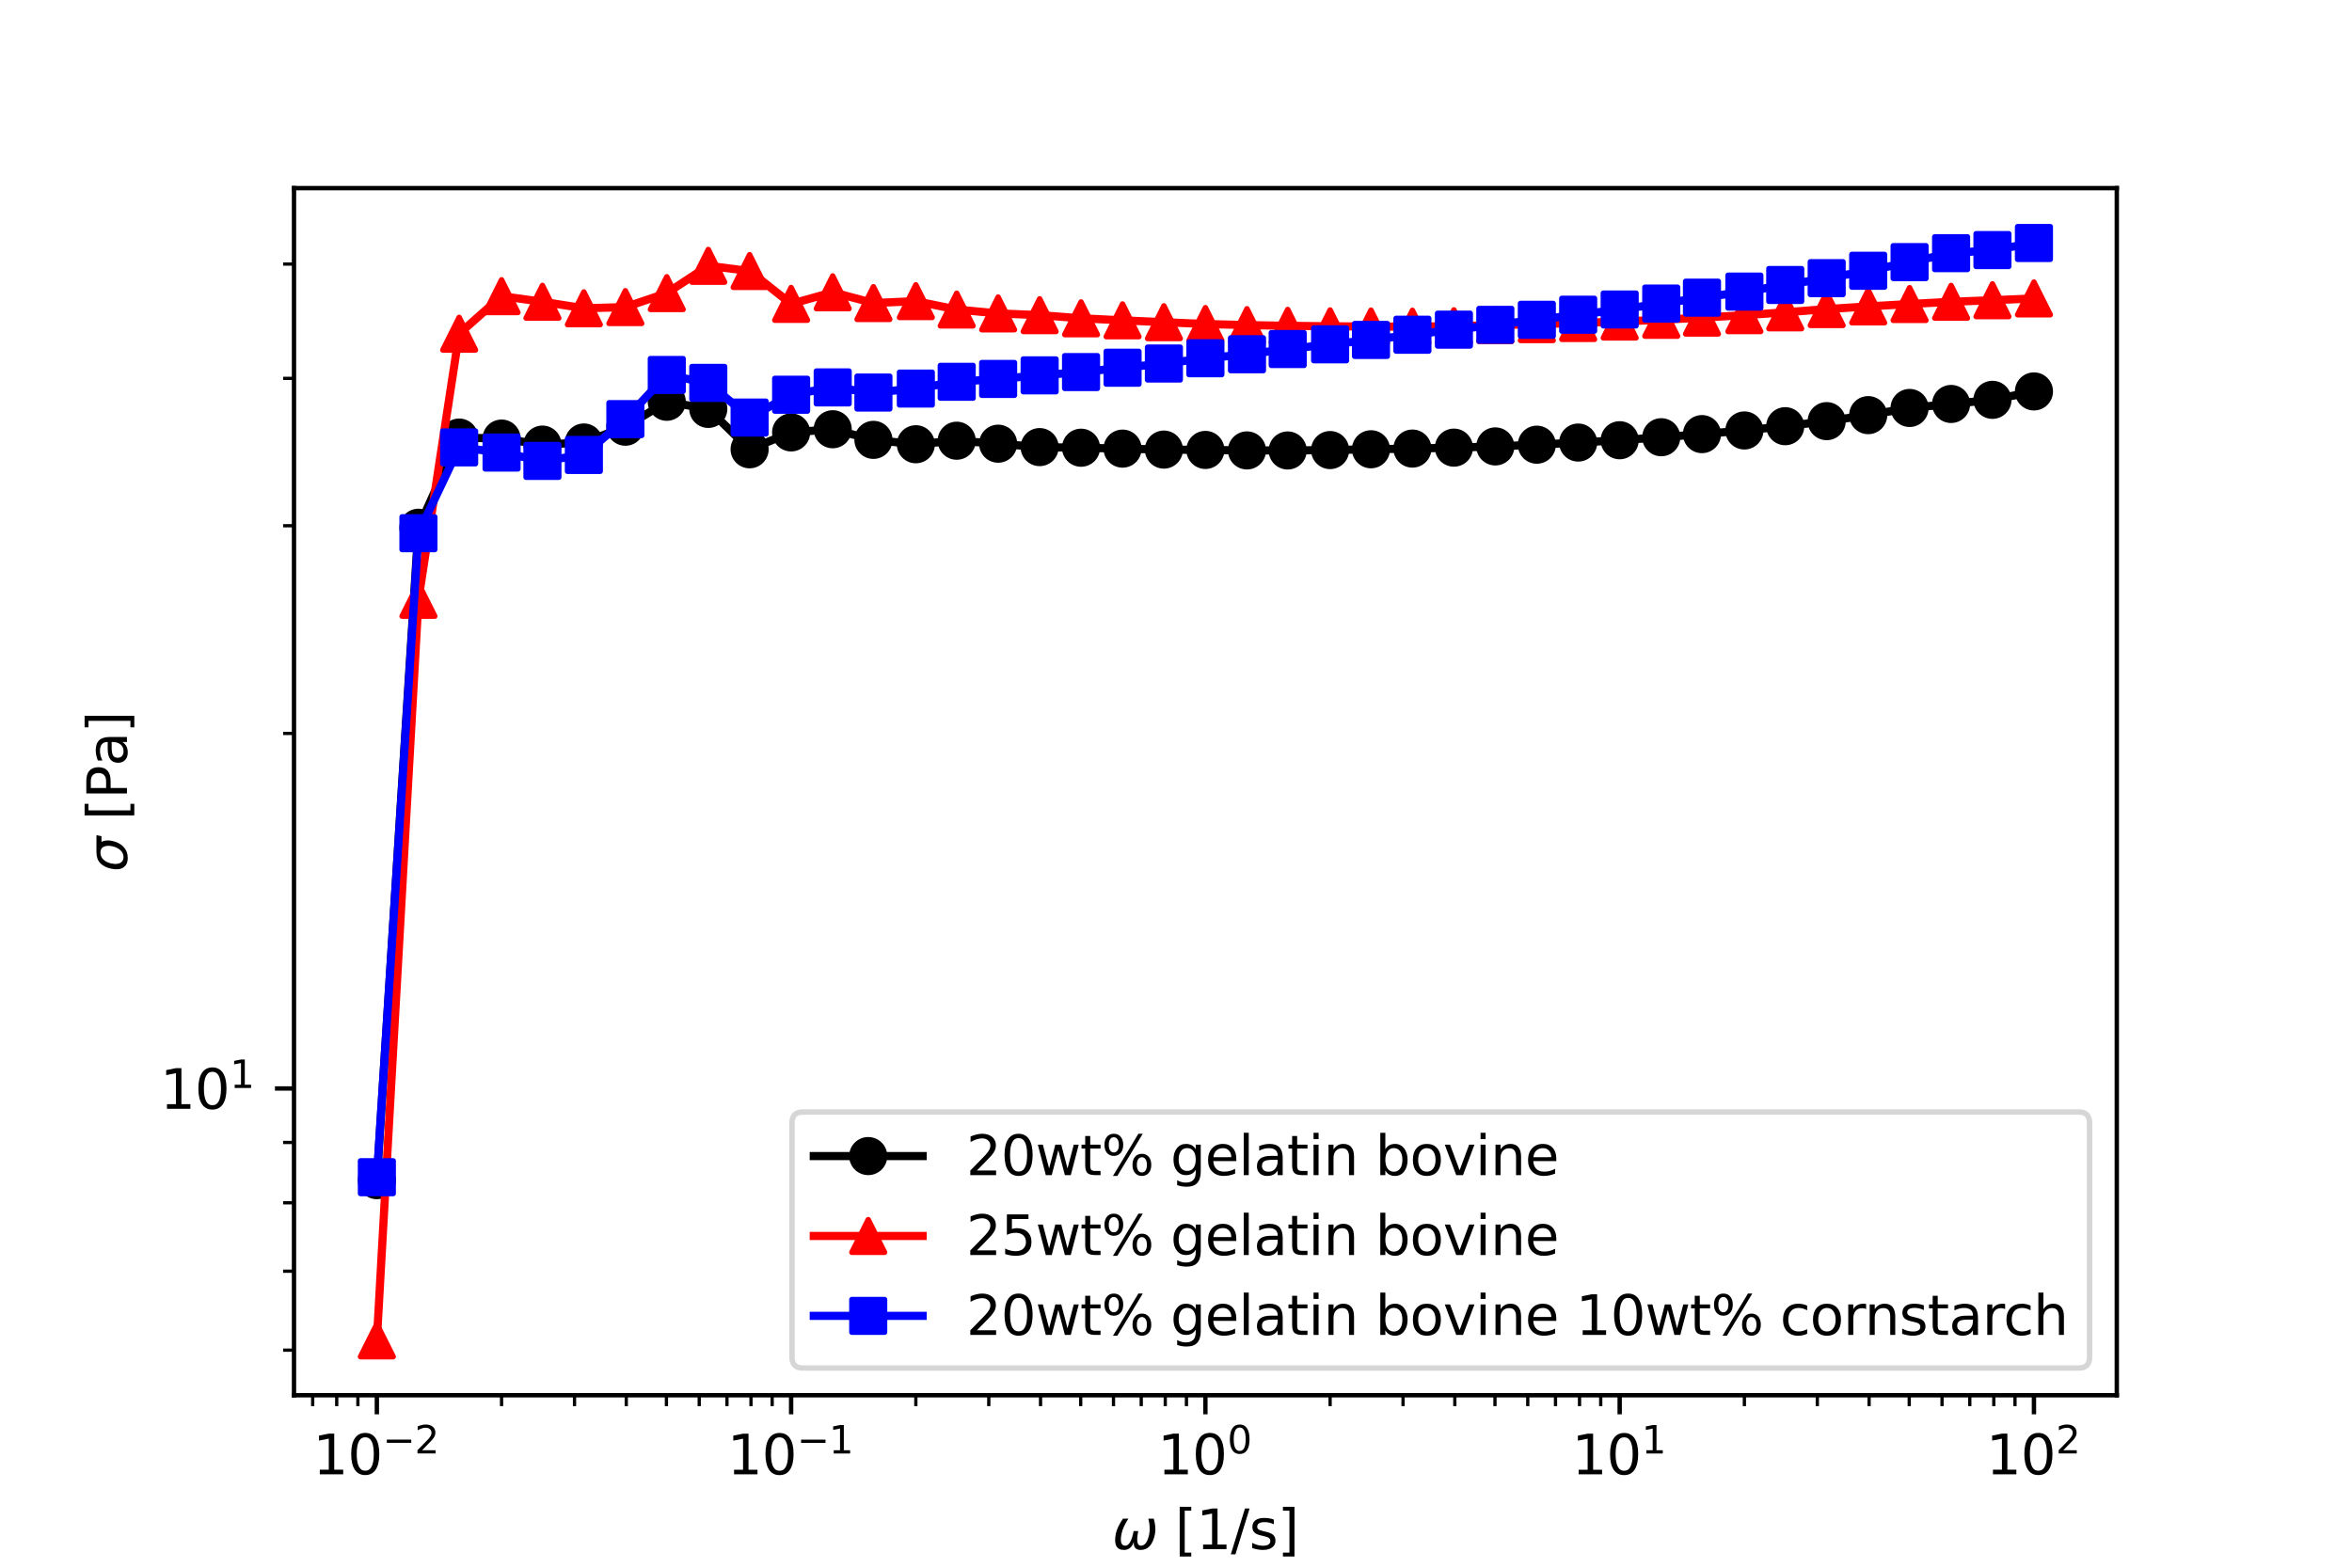 <?xml version="1.0" encoding="utf-8" standalone="no"?>
<!DOCTYPE svg PUBLIC "-//W3C//DTD SVG 1.1//EN"
  "http://www.w3.org/Graphics/SVG/1.1/DTD/svg11.dtd">
<svg xmlns:xlink="http://www.w3.org/1999/xlink" width="432pt" height="288pt" viewBox="0 0 432 288" xmlns="http://www.w3.org/2000/svg" version="1.1">
 <defs>
  <style type="text/css">*{stroke-linejoin: round; stroke-linecap: butt}</style>
 </defs>
 <g id="figure_1">
  <g id="patch_1">
   <path d="M 0 288 
L 432 288 
L 432 0 
L 0 0 
z
" style="fill: #ffffff"/>
  </g>
  <g id="axes_1">
   <g id="patch_2">
    <path d="M 54 256.32 
L 388.8 256.32 
L 388.8 34.56 
L 54 34.56 
z
" style="fill: #ffffff"/>
   </g>
   <g id="matplotlib.axis_1">
    <g id="xtick_1">
     <g id="line2d_1">
      <defs>
       <path id="m298ea2840d" d="M 0 0 
L 0 3.5 
" style="stroke: #000000; stroke-width: 0.8"/>
      </defs>
      <g>
       <use xlink:href="#m298ea2840d" x="69.218" y="256.32" style="stroke: #000000; stroke-width: 0.8"/>
      </g>
     </g>
     <g id="text_1">
      <!-- $\mathdefault{10^{-2}}$ -->
      <g transform="translate(57.468 270.918) scale(0.1 -0.1)">
       <defs>
        <path id="DejaVuSans-31" d="M 794 531 
L 1825 531 
L 1825 4091 
L 703 3866 
L 703 4441 
L 1819 4666 
L 2450 4666 
L 2450 531 
L 3481 531 
L 3481 0 
L 794 0 
L 794 531 
z
" transform="scale(0.016)"/>
        <path id="DejaVuSans-30" d="M 2034 4250 
Q 1547 4250 1301 3770 
Q 1056 3291 1056 2328 
Q 1056 1369 1301 889 
Q 1547 409 2034 409 
Q 2525 409 2770 889 
Q 3016 1369 3016 2328 
Q 3016 3291 2770 3770 
Q 2525 4250 2034 4250 
z
M 2034 4750 
Q 2819 4750 3233 4129 
Q 3647 3509 3647 2328 
Q 3647 1150 3233 529 
Q 2819 -91 2034 -91 
Q 1250 -91 836 529 
Q 422 1150 422 2328 
Q 422 3509 836 4129 
Q 1250 4750 2034 4750 
z
" transform="scale(0.016)"/>
        <path id="DejaVuSans-2212" d="M 678 2272 
L 4684 2272 
L 4684 1741 
L 678 1741 
L 678 2272 
z
" transform="scale(0.016)"/>
        <path id="DejaVuSans-32" d="M 1228 531 
L 3431 531 
L 3431 0 
L 469 0 
L 469 531 
Q 828 903 1448 1529 
Q 2069 2156 2228 2338 
Q 2531 2678 2651 2914 
Q 2772 3150 2772 3378 
Q 2772 3750 2511 3984 
Q 2250 4219 1831 4219 
Q 1534 4219 1204 4116 
Q 875 4013 500 3803 
L 500 4441 
Q 881 4594 1212 4672 
Q 1544 4750 1819 4750 
Q 2544 4750 2975 4387 
Q 3406 4025 3406 3419 
Q 3406 3131 3298 2873 
Q 3191 2616 2906 2266 
Q 2828 2175 2409 1742 
Q 1991 1309 1228 531 
z
" transform="scale(0.016)"/>
       </defs>
       <use xlink:href="#DejaVuSans-31" transform="translate(0 0.766)"/>
       <use xlink:href="#DejaVuSans-30" transform="translate(63.623 0.766)"/>
       <use xlink:href="#DejaVuSans-2212" transform="translate(128.203 39.047) scale(0.7)"/>
       <use xlink:href="#DejaVuSans-32" transform="translate(186.855 39.047) scale(0.7)"/>
      </g>
     </g>
    </g>
    <g id="xtick_2">
     <g id="line2d_2">
      <g>
       <use xlink:href="#m298ea2840d" x="145.309" y="256.32" style="stroke: #000000; stroke-width: 0.8"/>
      </g>
     </g>
     <g id="text_2">
      <!-- $\mathdefault{10^{-1}}$ -->
      <g transform="translate(133.559 270.918) scale(0.1 -0.1)">
       <use xlink:href="#DejaVuSans-31" transform="translate(0 0.684)"/>
       <use xlink:href="#DejaVuSans-30" transform="translate(63.623 0.684)"/>
       <use xlink:href="#DejaVuSans-2212" transform="translate(128.203 38.966) scale(0.7)"/>
       <use xlink:href="#DejaVuSans-31" transform="translate(186.855 38.966) scale(0.7)"/>
      </g>
     </g>
    </g>
    <g id="xtick_3">
     <g id="line2d_3">
      <g>
       <use xlink:href="#m298ea2840d" x="221.4" y="256.32" style="stroke: #000000; stroke-width: 0.8"/>
      </g>
     </g>
     <g id="text_3">
      <!-- $\mathdefault{10^{0}}$ -->
      <g transform="translate(212.6 270.918) scale(0.1 -0.1)">
       <use xlink:href="#DejaVuSans-31" transform="translate(0 0.766)"/>
       <use xlink:href="#DejaVuSans-30" transform="translate(63.623 0.766)"/>
       <use xlink:href="#DejaVuSans-30" transform="translate(128.203 39.047) scale(0.7)"/>
      </g>
     </g>
    </g>
    <g id="xtick_4">
     <g id="line2d_4">
      <g>
       <use xlink:href="#m298ea2840d" x="297.491" y="256.32" style="stroke: #000000; stroke-width: 0.8"/>
      </g>
     </g>
     <g id="text_4">
      <!-- $\mathdefault{10^{1}}$ -->
      <g transform="translate(288.691 270.918) scale(0.1 -0.1)">
       <use xlink:href="#DejaVuSans-31" transform="translate(0 0.684)"/>
       <use xlink:href="#DejaVuSans-30" transform="translate(63.623 0.684)"/>
       <use xlink:href="#DejaVuSans-31" transform="translate(128.203 38.966) scale(0.7)"/>
      </g>
     </g>
    </g>
    <g id="xtick_5">
     <g id="line2d_5">
      <g>
       <use xlink:href="#m298ea2840d" x="373.582" y="256.32" style="stroke: #000000; stroke-width: 0.8"/>
      </g>
     </g>
     <g id="text_5">
      <!-- $\mathdefault{10^{2}}$ -->
      <g transform="translate(364.782 270.918) scale(0.1 -0.1)">
       <use xlink:href="#DejaVuSans-31" transform="translate(0 0.766)"/>
       <use xlink:href="#DejaVuSans-30" transform="translate(63.623 0.766)"/>
       <use xlink:href="#DejaVuSans-32" transform="translate(128.203 39.047) scale(0.7)"/>
      </g>
     </g>
    </g>
    <g id="xtick_6">
     <g id="line2d_6">
      <defs>
       <path id="ma428edf47d" d="M 0 0 
L 0 2 
" style="stroke: #000000; stroke-width: 0.6"/>
      </defs>
      <g>
       <use xlink:href="#ma428edf47d" x="57.432" y="256.32" style="stroke: #000000; stroke-width: 0.6"/>
      </g>
     </g>
    </g>
    <g id="xtick_7">
     <g id="line2d_7">
      <g>
       <use xlink:href="#ma428edf47d" x="61.844" y="256.32" style="stroke: #000000; stroke-width: 0.6"/>
      </g>
     </g>
    </g>
    <g id="xtick_8">
     <g id="line2d_8">
      <g>
       <use xlink:href="#ma428edf47d" x="65.736" y="256.32" style="stroke: #000000; stroke-width: 0.6"/>
      </g>
     </g>
    </g>
    <g id="xtick_9">
     <g id="line2d_9">
      <g>
       <use xlink:href="#ma428edf47d" x="92.124" y="256.32" style="stroke: #000000; stroke-width: 0.6"/>
      </g>
     </g>
    </g>
    <g id="xtick_10">
     <g id="line2d_10">
      <g>
       <use xlink:href="#ma428edf47d" x="105.523" y="256.32" style="stroke: #000000; stroke-width: 0.6"/>
      </g>
     </g>
    </g>
    <g id="xtick_11">
     <g id="line2d_11">
      <g>
       <use xlink:href="#ma428edf47d" x="115.029" y="256.32" style="stroke: #000000; stroke-width: 0.6"/>
      </g>
     </g>
    </g>
    <g id="xtick_12">
     <g id="line2d_12">
      <g>
       <use xlink:href="#ma428edf47d" x="122.403" y="256.32" style="stroke: #000000; stroke-width: 0.6"/>
      </g>
     </g>
    </g>
    <g id="xtick_13">
     <g id="line2d_13">
      <g>
       <use xlink:href="#ma428edf47d" x="128.428" y="256.32" style="stroke: #000000; stroke-width: 0.6"/>
      </g>
     </g>
    </g>
    <g id="xtick_14">
     <g id="line2d_14">
      <g>
       <use xlink:href="#ma428edf47d" x="133.522" y="256.32" style="stroke: #000000; stroke-width: 0.6"/>
      </g>
     </g>
    </g>
    <g id="xtick_15">
     <g id="line2d_15">
      <g>
       <use xlink:href="#ma428edf47d" x="137.935" y="256.32" style="stroke: #000000; stroke-width: 0.6"/>
      </g>
     </g>
    </g>
    <g id="xtick_16">
     <g id="line2d_16">
      <g>
       <use xlink:href="#ma428edf47d" x="141.827" y="256.32" style="stroke: #000000; stroke-width: 0.6"/>
      </g>
     </g>
    </g>
    <g id="xtick_17">
     <g id="line2d_17">
      <g>
       <use xlink:href="#ma428edf47d" x="168.215" y="256.32" style="stroke: #000000; stroke-width: 0.6"/>
      </g>
     </g>
    </g>
    <g id="xtick_18">
     <g id="line2d_18">
      <g>
       <use xlink:href="#ma428edf47d" x="181.614" y="256.32" style="stroke: #000000; stroke-width: 0.6"/>
      </g>
     </g>
    </g>
    <g id="xtick_19">
     <g id="line2d_19">
      <g>
       <use xlink:href="#ma428edf47d" x="191.12" y="256.32" style="stroke: #000000; stroke-width: 0.6"/>
      </g>
     </g>
    </g>
    <g id="xtick_20">
     <g id="line2d_20">
      <g>
       <use xlink:href="#ma428edf47d" x="198.494" y="256.32" style="stroke: #000000; stroke-width: 0.6"/>
      </g>
     </g>
    </g>
    <g id="xtick_21">
     <g id="line2d_21">
      <g>
       <use xlink:href="#ma428edf47d" x="204.519" y="256.32" style="stroke: #000000; stroke-width: 0.6"/>
      </g>
     </g>
    </g>
    <g id="xtick_22">
     <g id="line2d_22">
      <g>
       <use xlink:href="#ma428edf47d" x="209.613" y="256.32" style="stroke: #000000; stroke-width: 0.6"/>
      </g>
     </g>
    </g>
    <g id="xtick_23">
     <g id="line2d_23">
      <g>
       <use xlink:href="#ma428edf47d" x="214.026" y="256.32" style="stroke: #000000; stroke-width: 0.6"/>
      </g>
     </g>
    </g>
    <g id="xtick_24">
     <g id="line2d_24">
      <g>
       <use xlink:href="#ma428edf47d" x="217.918" y="256.32" style="stroke: #000000; stroke-width: 0.6"/>
      </g>
     </g>
    </g>
    <g id="xtick_25">
     <g id="line2d_25">
      <g>
       <use xlink:href="#ma428edf47d" x="244.306" y="256.32" style="stroke: #000000; stroke-width: 0.6"/>
      </g>
     </g>
    </g>
    <g id="xtick_26">
     <g id="line2d_26">
      <g>
       <use xlink:href="#ma428edf47d" x="257.705" y="256.32" style="stroke: #000000; stroke-width: 0.6"/>
      </g>
     </g>
    </g>
    <g id="xtick_27">
     <g id="line2d_27">
      <g>
       <use xlink:href="#ma428edf47d" x="267.211" y="256.32" style="stroke: #000000; stroke-width: 0.6"/>
      </g>
     </g>
    </g>
    <g id="xtick_28">
     <g id="line2d_28">
      <g>
       <use xlink:href="#ma428edf47d" x="274.585" y="256.32" style="stroke: #000000; stroke-width: 0.6"/>
      </g>
     </g>
    </g>
    <g id="xtick_29">
     <g id="line2d_29">
      <g>
       <use xlink:href="#ma428edf47d" x="280.61" y="256.32" style="stroke: #000000; stroke-width: 0.6"/>
      </g>
     </g>
    </g>
    <g id="xtick_30">
     <g id="line2d_30">
      <g>
       <use xlink:href="#ma428edf47d" x="285.704" y="256.32" style="stroke: #000000; stroke-width: 0.6"/>
      </g>
     </g>
    </g>
    <g id="xtick_31">
     <g id="line2d_31">
      <g>
       <use xlink:href="#ma428edf47d" x="290.117" y="256.32" style="stroke: #000000; stroke-width: 0.6"/>
      </g>
     </g>
    </g>
    <g id="xtick_32">
     <g id="line2d_32">
      <g>
       <use xlink:href="#ma428edf47d" x="294.009" y="256.32" style="stroke: #000000; stroke-width: 0.6"/>
      </g>
     </g>
    </g>
    <g id="xtick_33">
     <g id="line2d_33">
      <g>
       <use xlink:href="#ma428edf47d" x="320.397" y="256.32" style="stroke: #000000; stroke-width: 0.6"/>
      </g>
     </g>
    </g>
    <g id="xtick_34">
     <g id="line2d_34">
      <g>
       <use xlink:href="#ma428edf47d" x="333.795" y="256.32" style="stroke: #000000; stroke-width: 0.6"/>
      </g>
     </g>
    </g>
    <g id="xtick_35">
     <g id="line2d_35">
      <g>
       <use xlink:href="#ma428edf47d" x="343.302" y="256.32" style="stroke: #000000; stroke-width: 0.6"/>
      </g>
     </g>
    </g>
    <g id="xtick_36">
     <g id="line2d_36">
      <g>
       <use xlink:href="#ma428edf47d" x="350.676" y="256.32" style="stroke: #000000; stroke-width: 0.6"/>
      </g>
     </g>
    </g>
    <g id="xtick_37">
     <g id="line2d_37">
      <g>
       <use xlink:href="#ma428edf47d" x="356.701" y="256.32" style="stroke: #000000; stroke-width: 0.6"/>
      </g>
     </g>
    </g>
    <g id="xtick_38">
     <g id="line2d_38">
      <g>
       <use xlink:href="#ma428edf47d" x="361.795" y="256.32" style="stroke: #000000; stroke-width: 0.6"/>
      </g>
     </g>
    </g>
    <g id="xtick_39">
     <g id="line2d_39">
      <g>
       <use xlink:href="#ma428edf47d" x="366.208" y="256.32" style="stroke: #000000; stroke-width: 0.6"/>
      </g>
     </g>
    </g>
    <g id="xtick_40">
     <g id="line2d_40">
      <g>
       <use xlink:href="#ma428edf47d" x="370.1" y="256.32" style="stroke: #000000; stroke-width: 0.6"/>
      </g>
     </g>
    </g>
    <g id="text_6">
     <!-- $\omega$ [1/s] -->
     <g transform="translate(204.25 284.597) scale(0.1 -0.1)">
      <defs>
       <path id="DejaVuSans-Oblique-3c9" d="M 1369 -91 
Q 72 -91 434 1766 
Q 575 2500 1256 3500 
L 1875 3500 
Q 1231 2500 1088 1750 
Q 819 397 1519 397 
Q 2166 397 2478 2078 
L 3009 2078 
Q 2669 388 3316 397 
Q 4013 403 4275 1750 
Q 4419 2500 4169 3500 
L 4788 3500 
Q 5075 2500 4934 1766 
Q 4578 -94 3278 -91 
Q 2428 -88 2503 844 
Q 2194 -91 1369 -91 
z
" transform="scale(0.016)"/>
       <path id="DejaVuSans-20" transform="scale(0.016)"/>
       <path id="DejaVuSans-5b" d="M 550 4863 
L 1875 4863 
L 1875 4416 
L 1125 4416 
L 1125 -397 
L 1875 -397 
L 1875 -844 
L 550 -844 
L 550 4863 
z
" transform="scale(0.016)"/>
       <path id="DejaVuSans-2f" d="M 1625 4666 
L 2156 4666 
L 531 -594 
L 0 -594 
L 1625 4666 
z
" transform="scale(0.016)"/>
       <path id="DejaVuSans-73" d="M 2834 3397 
L 2834 2853 
Q 2591 2978 2328 3040 
Q 2066 3103 1784 3103 
Q 1356 3103 1142 2972 
Q 928 2841 928 2578 
Q 928 2378 1081 2264 
Q 1234 2150 1697 2047 
L 1894 2003 
Q 2506 1872 2764 1633 
Q 3022 1394 3022 966 
Q 3022 478 2636 193 
Q 2250 -91 1575 -91 
Q 1294 -91 989 -36 
Q 684 19 347 128 
L 347 722 
Q 666 556 975 473 
Q 1284 391 1588 391 
Q 1994 391 2212 530 
Q 2431 669 2431 922 
Q 2431 1156 2273 1281 
Q 2116 1406 1581 1522 
L 1381 1569 
Q 847 1681 609 1914 
Q 372 2147 372 2553 
Q 372 3047 722 3315 
Q 1072 3584 1716 3584 
Q 2034 3584 2315 3537 
Q 2597 3491 2834 3397 
z
" transform="scale(0.016)"/>
       <path id="DejaVuSans-5d" d="M 1947 4863 
L 1947 -844 
L 622 -844 
L 622 -397 
L 1369 -397 
L 1369 4416 
L 622 4416 
L 622 4863 
L 1947 4863 
z
" transform="scale(0.016)"/>
      </defs>
      <use xlink:href="#DejaVuSans-Oblique-3c9" transform="translate(0 0.016)"/>
      <use xlink:href="#DejaVuSans-20" transform="translate(83.74 0.016)"/>
      <use xlink:href="#DejaVuSans-5b" transform="translate(115.527 0.016)"/>
      <use xlink:href="#DejaVuSans-31" transform="translate(154.541 0.016)"/>
      <use xlink:href="#DejaVuSans-2f" transform="translate(218.164 0.016)"/>
      <use xlink:href="#DejaVuSans-73" transform="translate(251.855 0.016)"/>
      <use xlink:href="#DejaVuSans-5d" transform="translate(303.955 0.016)"/>
     </g>
    </g>
   </g>
   <g id="matplotlib.axis_2">
    <g id="ytick_1">
     <g id="line2d_41">
      <defs>
       <path id="meca467173f" d="M 0 0 
L -3.5 0 
" style="stroke: #000000; stroke-width: 0.8"/>
      </defs>
      <g>
       <use xlink:href="#meca467173f" x="54" y="199.966" style="stroke: #000000; stroke-width: 0.8"/>
      </g>
     </g>
     <g id="text_7">
      <!-- $\mathdefault{10^{1}}$ -->
      <g transform="translate(29.4 203.765) scale(0.1 -0.1)">
       <use xlink:href="#DejaVuSans-31" transform="translate(0 0.684)"/>
       <use xlink:href="#DejaVuSans-30" transform="translate(63.623 0.684)"/>
       <use xlink:href="#DejaVuSans-31" transform="translate(128.203 38.966) scale(0.7)"/>
      </g>
     </g>
    </g>
    <g id="ytick_2">
     <g id="line2d_42">
      <defs>
       <path id="m3c4538e20d" d="M 0 0 
L -2 0 
" style="stroke: #000000; stroke-width: 0.6"/>
      </defs>
      <g>
       <use xlink:href="#m3c4538e20d" x="54" y="248.036" style="stroke: #000000; stroke-width: 0.6"/>
      </g>
     </g>
    </g>
    <g id="ytick_3">
     <g id="line2d_43">
      <g>
       <use xlink:href="#m3c4538e20d" x="54" y="233.53" style="stroke: #000000; stroke-width: 0.6"/>
      </g>
     </g>
    </g>
    <g id="ytick_4">
     <g id="line2d_44">
      <g>
       <use xlink:href="#m3c4538e20d" x="54" y="220.964" style="stroke: #000000; stroke-width: 0.6"/>
      </g>
     </g>
    </g>
    <g id="ytick_5">
     <g id="line2d_45">
      <g>
       <use xlink:href="#m3c4538e20d" x="54" y="209.88" style="stroke: #000000; stroke-width: 0.6"/>
      </g>
     </g>
    </g>
    <g id="ytick_6">
     <g id="line2d_46">
      <g>
       <use xlink:href="#m3c4538e20d" x="54" y="134.739" style="stroke: #000000; stroke-width: 0.6"/>
      </g>
     </g>
    </g>
    <g id="ytick_7">
     <g id="line2d_47">
      <g>
       <use xlink:href="#m3c4538e20d" x="54" y="96.583" style="stroke: #000000; stroke-width: 0.6"/>
      </g>
     </g>
    </g>
    <g id="ytick_8">
     <g id="line2d_48">
      <g>
       <use xlink:href="#m3c4538e20d" x="54" y="69.512" style="stroke: #000000; stroke-width: 0.6"/>
      </g>
     </g>
    </g>
    <g id="ytick_9">
     <g id="line2d_49">
      <g>
       <use xlink:href="#m3c4538e20d" x="54" y="48.513" style="stroke: #000000; stroke-width: 0.6"/>
      </g>
     </g>
    </g>
    <g id="text_8">
     <!-- $\sigma$ [Pa] -->
     <g transform="translate(23.32 160.19) rotate(-90) scale(0.1 -0.1)">
      <defs>
       <path id="DejaVuSans-Oblique-3c3" d="M 2219 3044 
Q 1744 3044 1422 2700 
Q 1081 2341 969 1747 
Q 844 1119 1044 756 
Q 1241 397 1706 397 
Q 2166 397 2503 759 
Q 2844 1122 2966 1747 
Q 3075 2319 2881 2700 
Q 2700 3044 2219 3044 
z
M 2309 3503 
L 4219 3500 
L 4106 2925 
L 3463 2925 
Q 3706 2438 3575 1747 
Q 3406 888 2884 400 
Q 2359 -91 1609 -91 
Q 856 -91 525 400 
Q 194 888 363 1747 
Q 528 2609 1050 3097 
Q 1484 3503 2309 3503 
z
" transform="scale(0.016)"/>
       <path id="DejaVuSans-50" d="M 1259 4147 
L 1259 2394 
L 2053 2394 
Q 2494 2394 2734 2622 
Q 2975 2850 2975 3272 
Q 2975 3691 2734 3919 
Q 2494 4147 2053 4147 
L 1259 4147 
z
M 628 4666 
L 2053 4666 
Q 2838 4666 3239 4311 
Q 3641 3956 3641 3272 
Q 3641 2581 3239 2228 
Q 2838 1875 2053 1875 
L 1259 1875 
L 1259 0 
L 628 0 
L 628 4666 
z
" transform="scale(0.016)"/>
       <path id="DejaVuSans-61" d="M 2194 1759 
Q 1497 1759 1228 1600 
Q 959 1441 959 1056 
Q 959 750 1161 570 
Q 1363 391 1709 391 
Q 2188 391 2477 730 
Q 2766 1069 2766 1631 
L 2766 1759 
L 2194 1759 
z
M 3341 1997 
L 3341 0 
L 2766 0 
L 2766 531 
Q 2569 213 2275 61 
Q 1981 -91 1556 -91 
Q 1019 -91 701 211 
Q 384 513 384 1019 
Q 384 1609 779 1909 
Q 1175 2209 1959 2209 
L 2766 2209 
L 2766 2266 
Q 2766 2663 2505 2880 
Q 2244 3097 1772 3097 
Q 1472 3097 1187 3025 
Q 903 2953 641 2809 
L 641 3341 
Q 956 3463 1253 3523 
Q 1550 3584 1831 3584 
Q 2591 3584 2966 3190 
Q 3341 2797 3341 1997 
z
" transform="scale(0.016)"/>
      </defs>
      <use xlink:href="#DejaVuSans-Oblique-3c3" transform="translate(0 0.016)"/>
      <use xlink:href="#DejaVuSans-20" transform="translate(63.379 0.016)"/>
      <use xlink:href="#DejaVuSans-5b" transform="translate(95.166 0.016)"/>
      <use xlink:href="#DejaVuSans-50" transform="translate(134.18 0.016)"/>
      <use xlink:href="#DejaVuSans-61" transform="translate(194.482 0.016)"/>
      <use xlink:href="#DejaVuSans-5d" transform="translate(255.762 0.016)"/>
     </g>
    </g>
   </g>
   <g id="line2d_50">
    <path d="M 69.218 216.805 
L 76.855 96.954 
L 84.334 80.385 
L 92.124 80.57 
L 99.63 81.678 
L 107.24 81.288 
L 114.864 78.392 
L 122.469 73.81 
L 130.093 75.119 
L 137.686 82.538 
L 145.309 79.44 
L 152.946 78.856 
L 160.425 80.809 
L 168.215 81.611 
L 175.721 80.963 
L 183.331 81.509 
L 190.955 82.137 
L 198.56 82.252 
L 206.184 82.417 
L 213.777 82.595 
L 221.4 82.657 
L 229.037 82.747 
L 236.516 82.757 
L 244.306 82.682 
L 251.812 82.536 
L 259.422 82.409 
L 267.046 82.236 
L 274.651 82.013 
L 282.275 81.694 
L 289.868 81.301 
L 297.491 80.875 
L 305.128 80.325 
L 312.607 79.751 
L 320.397 79.079 
L 327.902 78.296 
L 335.513 77.368 
L 343.137 76.265 
L 350.742 74.945 
L 358.366 74.212 
L 365.959 73.454 
L 373.582 71.909 
" clip-path="url(#pb4653dc35f)" style="fill: none; stroke: #000000; stroke-width: 1.5; stroke-linecap: square"/>
    <defs>
     <path id="m0210126544" d="M 0 3 
C 0.796 3 1.559 2.684 2.121 2.121 
C 2.684 1.559 3 0.796 3 0 
C 3 -0.796 2.684 -1.559 2.121 -2.121 
C 1.559 -2.684 0.796 -3 0 -3 
C -0.796 -3 -1.559 -2.684 -2.121 -2.121 
C -2.684 -1.559 -3 -0.796 -3 0 
C -3 0.796 -2.684 1.559 -2.121 2.121 
C -1.559 2.684 -0.796 3 0 3 
z
" style="stroke: #000000"/>
    </defs>
    <g clip-path="url(#pb4653dc35f)">
     <use xlink:href="#m0210126544" x="69.218" y="216.805" style="stroke: #000000"/>
     <use xlink:href="#m0210126544" x="76.855" y="96.954" style="stroke: #000000"/>
     <use xlink:href="#m0210126544" x="84.334" y="80.385" style="stroke: #000000"/>
     <use xlink:href="#m0210126544" x="92.124" y="80.57" style="stroke: #000000"/>
     <use xlink:href="#m0210126544" x="99.63" y="81.678" style="stroke: #000000"/>
     <use xlink:href="#m0210126544" x="107.24" y="81.288" style="stroke: #000000"/>
     <use xlink:href="#m0210126544" x="114.864" y="78.392" style="stroke: #000000"/>
     <use xlink:href="#m0210126544" x="122.469" y="73.81" style="stroke: #000000"/>
     <use xlink:href="#m0210126544" x="130.093" y="75.119" style="stroke: #000000"/>
     <use xlink:href="#m0210126544" x="137.686" y="82.538" style="stroke: #000000"/>
     <use xlink:href="#m0210126544" x="145.309" y="79.44" style="stroke: #000000"/>
     <use xlink:href="#m0210126544" x="152.946" y="78.856" style="stroke: #000000"/>
     <use xlink:href="#m0210126544" x="160.425" y="80.809" style="stroke: #000000"/>
     <use xlink:href="#m0210126544" x="168.215" y="81.611" style="stroke: #000000"/>
     <use xlink:href="#m0210126544" x="175.721" y="80.963" style="stroke: #000000"/>
     <use xlink:href="#m0210126544" x="183.331" y="81.509" style="stroke: #000000"/>
     <use xlink:href="#m0210126544" x="190.955" y="82.137" style="stroke: #000000"/>
     <use xlink:href="#m0210126544" x="198.56" y="82.252" style="stroke: #000000"/>
     <use xlink:href="#m0210126544" x="206.184" y="82.417" style="stroke: #000000"/>
     <use xlink:href="#m0210126544" x="213.777" y="82.595" style="stroke: #000000"/>
     <use xlink:href="#m0210126544" x="221.4" y="82.657" style="stroke: #000000"/>
     <use xlink:href="#m0210126544" x="229.037" y="82.747" style="stroke: #000000"/>
     <use xlink:href="#m0210126544" x="236.516" y="82.757" style="stroke: #000000"/>
     <use xlink:href="#m0210126544" x="244.306" y="82.682" style="stroke: #000000"/>
     <use xlink:href="#m0210126544" x="251.812" y="82.536" style="stroke: #000000"/>
     <use xlink:href="#m0210126544" x="259.422" y="82.409" style="stroke: #000000"/>
     <use xlink:href="#m0210126544" x="267.046" y="82.236" style="stroke: #000000"/>
     <use xlink:href="#m0210126544" x="274.651" y="82.013" style="stroke: #000000"/>
     <use xlink:href="#m0210126544" x="282.275" y="81.694" style="stroke: #000000"/>
     <use xlink:href="#m0210126544" x="289.868" y="81.301" style="stroke: #000000"/>
     <use xlink:href="#m0210126544" x="297.491" y="80.875" style="stroke: #000000"/>
     <use xlink:href="#m0210126544" x="305.128" y="80.325" style="stroke: #000000"/>
     <use xlink:href="#m0210126544" x="312.607" y="79.751" style="stroke: #000000"/>
     <use xlink:href="#m0210126544" x="320.397" y="79.079" style="stroke: #000000"/>
     <use xlink:href="#m0210126544" x="327.902" y="78.296" style="stroke: #000000"/>
     <use xlink:href="#m0210126544" x="335.513" y="77.368" style="stroke: #000000"/>
     <use xlink:href="#m0210126544" x="343.137" y="76.265" style="stroke: #000000"/>
     <use xlink:href="#m0210126544" x="350.742" y="74.945" style="stroke: #000000"/>
     <use xlink:href="#m0210126544" x="358.366" y="74.212" style="stroke: #000000"/>
     <use xlink:href="#m0210126544" x="365.959" y="73.454" style="stroke: #000000"/>
     <use xlink:href="#m0210126544" x="373.582" y="71.909" style="stroke: #000000"/>
    </g>
   </g>
   <g id="line2d_51">
    <path d="M 69.218 246.24 
L 76.855 110.194 
L 84.334 61.301 
L 92.124 54.406 
L 99.63 55.436 
L 107.24 56.632 
L 114.864 56.417 
L 122.469 53.847 
L 130.093 48.834 
L 137.686 49.791 
L 145.309 55.823 
L 152.946 53.695 
L 160.425 55.673 
L 168.215 55.324 
L 175.721 56.866 
L 183.331 57.575 
L 190.955 57.896 
L 198.56 58.474 
L 206.184 58.849 
L 213.777 59.192 
L 221.4 59.522 
L 229.037 59.723 
L 236.516 59.852 
L 244.306 59.946 
L 251.812 59.978 
L 259.422 60.008 
L 267.046 59.929 
L 274.651 59.729 
L 282.275 59.545 
L 289.868 59.34 
L 297.491 59.072 
L 305.128 58.755 
L 312.607 58.353 
L 320.397 57.9 
L 327.902 57.38 
L 335.513 56.782 
L 343.137 56.292 
L 350.742 55.854 
L 358.366 55.44 
L 365.959 55.154 
L 373.582 54.824 
" clip-path="url(#pb4653dc35f)" style="fill: none; stroke: #ff0000; stroke-width: 1.5; stroke-linecap: square"/>
    <defs>
     <path id="m441f3f63ed" d="M 0 -3 
L -3 3 
L 3 3 
z
" style="stroke: #ff0000; stroke-linejoin: miter"/>
    </defs>
    <g clip-path="url(#pb4653dc35f)">
     <use xlink:href="#m441f3f63ed" x="69.218" y="246.24" style="fill: #ff0000; stroke: #ff0000; stroke-linejoin: miter"/>
     <use xlink:href="#m441f3f63ed" x="76.855" y="110.194" style="fill: #ff0000; stroke: #ff0000; stroke-linejoin: miter"/>
     <use xlink:href="#m441f3f63ed" x="84.334" y="61.301" style="fill: #ff0000; stroke: #ff0000; stroke-linejoin: miter"/>
     <use xlink:href="#m441f3f63ed" x="92.124" y="54.406" style="fill: #ff0000; stroke: #ff0000; stroke-linejoin: miter"/>
     <use xlink:href="#m441f3f63ed" x="99.63" y="55.436" style="fill: #ff0000; stroke: #ff0000; stroke-linejoin: miter"/>
     <use xlink:href="#m441f3f63ed" x="107.24" y="56.632" style="fill: #ff0000; stroke: #ff0000; stroke-linejoin: miter"/>
     <use xlink:href="#m441f3f63ed" x="114.864" y="56.417" style="fill: #ff0000; stroke: #ff0000; stroke-linejoin: miter"/>
     <use xlink:href="#m441f3f63ed" x="122.469" y="53.847" style="fill: #ff0000; stroke: #ff0000; stroke-linejoin: miter"/>
     <use xlink:href="#m441f3f63ed" x="130.093" y="48.834" style="fill: #ff0000; stroke: #ff0000; stroke-linejoin: miter"/>
     <use xlink:href="#m441f3f63ed" x="137.686" y="49.791" style="fill: #ff0000; stroke: #ff0000; stroke-linejoin: miter"/>
     <use xlink:href="#m441f3f63ed" x="145.309" y="55.823" style="fill: #ff0000; stroke: #ff0000; stroke-linejoin: miter"/>
     <use xlink:href="#m441f3f63ed" x="152.946" y="53.695" style="fill: #ff0000; stroke: #ff0000; stroke-linejoin: miter"/>
     <use xlink:href="#m441f3f63ed" x="160.425" y="55.673" style="fill: #ff0000; stroke: #ff0000; stroke-linejoin: miter"/>
     <use xlink:href="#m441f3f63ed" x="168.215" y="55.324" style="fill: #ff0000; stroke: #ff0000; stroke-linejoin: miter"/>
     <use xlink:href="#m441f3f63ed" x="175.721" y="56.866" style="fill: #ff0000; stroke: #ff0000; stroke-linejoin: miter"/>
     <use xlink:href="#m441f3f63ed" x="183.331" y="57.575" style="fill: #ff0000; stroke: #ff0000; stroke-linejoin: miter"/>
     <use xlink:href="#m441f3f63ed" x="190.955" y="57.896" style="fill: #ff0000; stroke: #ff0000; stroke-linejoin: miter"/>
     <use xlink:href="#m441f3f63ed" x="198.56" y="58.474" style="fill: #ff0000; stroke: #ff0000; stroke-linejoin: miter"/>
     <use xlink:href="#m441f3f63ed" x="206.184" y="58.849" style="fill: #ff0000; stroke: #ff0000; stroke-linejoin: miter"/>
     <use xlink:href="#m441f3f63ed" x="213.777" y="59.192" style="fill: #ff0000; stroke: #ff0000; stroke-linejoin: miter"/>
     <use xlink:href="#m441f3f63ed" x="221.4" y="59.522" style="fill: #ff0000; stroke: #ff0000; stroke-linejoin: miter"/>
     <use xlink:href="#m441f3f63ed" x="229.037" y="59.723" style="fill: #ff0000; stroke: #ff0000; stroke-linejoin: miter"/>
     <use xlink:href="#m441f3f63ed" x="236.516" y="59.852" style="fill: #ff0000; stroke: #ff0000; stroke-linejoin: miter"/>
     <use xlink:href="#m441f3f63ed" x="244.306" y="59.946" style="fill: #ff0000; stroke: #ff0000; stroke-linejoin: miter"/>
     <use xlink:href="#m441f3f63ed" x="251.812" y="59.978" style="fill: #ff0000; stroke: #ff0000; stroke-linejoin: miter"/>
     <use xlink:href="#m441f3f63ed" x="259.422" y="60.008" style="fill: #ff0000; stroke: #ff0000; stroke-linejoin: miter"/>
     <use xlink:href="#m441f3f63ed" x="267.046" y="59.929" style="fill: #ff0000; stroke: #ff0000; stroke-linejoin: miter"/>
     <use xlink:href="#m441f3f63ed" x="274.651" y="59.729" style="fill: #ff0000; stroke: #ff0000; stroke-linejoin: miter"/>
     <use xlink:href="#m441f3f63ed" x="282.275" y="59.545" style="fill: #ff0000; stroke: #ff0000; stroke-linejoin: miter"/>
     <use xlink:href="#m441f3f63ed" x="289.868" y="59.34" style="fill: #ff0000; stroke: #ff0000; stroke-linejoin: miter"/>
     <use xlink:href="#m441f3f63ed" x="297.491" y="59.072" style="fill: #ff0000; stroke: #ff0000; stroke-linejoin: miter"/>
     <use xlink:href="#m441f3f63ed" x="305.128" y="58.755" style="fill: #ff0000; stroke: #ff0000; stroke-linejoin: miter"/>
     <use xlink:href="#m441f3f63ed" x="312.607" y="58.353" style="fill: #ff0000; stroke: #ff0000; stroke-linejoin: miter"/>
     <use xlink:href="#m441f3f63ed" x="320.397" y="57.9" style="fill: #ff0000; stroke: #ff0000; stroke-linejoin: miter"/>
     <use xlink:href="#m441f3f63ed" x="327.902" y="57.38" style="fill: #ff0000; stroke: #ff0000; stroke-linejoin: miter"/>
     <use xlink:href="#m441f3f63ed" x="335.513" y="56.782" style="fill: #ff0000; stroke: #ff0000; stroke-linejoin: miter"/>
     <use xlink:href="#m441f3f63ed" x="343.137" y="56.292" style="fill: #ff0000; stroke: #ff0000; stroke-linejoin: miter"/>
     <use xlink:href="#m441f3f63ed" x="350.742" y="55.854" style="fill: #ff0000; stroke: #ff0000; stroke-linejoin: miter"/>
     <use xlink:href="#m441f3f63ed" x="358.366" y="55.44" style="fill: #ff0000; stroke: #ff0000; stroke-linejoin: miter"/>
     <use xlink:href="#m441f3f63ed" x="365.959" y="55.154" style="fill: #ff0000; stroke: #ff0000; stroke-linejoin: miter"/>
     <use xlink:href="#m441f3f63ed" x="373.582" y="54.824" style="fill: #ff0000; stroke: #ff0000; stroke-linejoin: miter"/>
    </g>
   </g>
   <g id="line2d_52">
    <path d="M 69.218 216.264 
L 76.855 97.952 
L 84.334 82.188 
L 92.124 83.137 
L 99.63 84.672 
L 107.24 83.576 
L 114.864 76.996 
L 122.469 68.883 
L 130.093 70.344 
L 137.686 76.711 
L 145.309 72.516 
L 152.946 71.173 
L 160.425 72.114 
L 168.215 71.382 
L 175.721 70.14 
L 183.331 69.613 
L 190.955 68.961 
L 198.56 68.352 
L 206.184 67.554 
L 213.777 66.785 
L 221.4 65.814 
L 229.037 65.08 
L 236.516 64.122 
L 244.306 63.253 
L 251.812 62.448 
L 259.422 61.491 
L 267.046 60.558 
L 274.651 59.679 
L 282.275 58.751 
L 289.868 57.819 
L 297.491 56.856 
L 305.128 55.77 
L 312.607 54.687 
L 320.397 53.572 
L 327.902 52.353 
L 335.513 51.101 
L 343.137 49.743 
L 350.742 48.151 
L 358.366 46.512 
L 365.959 45.942 
L 373.582 44.64 
" clip-path="url(#pb4653dc35f)" style="fill: none; stroke: #0000ff; stroke-width: 1.5; stroke-linecap: square"/>
    <defs>
     <path id="ma0a0ce8ba4" d="M -3 3 
L 3 3 
L 3 -3 
L -3 -3 
z
" style="stroke: #0000ff; stroke-linejoin: miter"/>
    </defs>
    <g clip-path="url(#pb4653dc35f)">
     <use xlink:href="#ma0a0ce8ba4" x="69.218" y="216.264" style="fill: #0000ff; stroke: #0000ff; stroke-linejoin: miter"/>
     <use xlink:href="#ma0a0ce8ba4" x="76.855" y="97.952" style="fill: #0000ff; stroke: #0000ff; stroke-linejoin: miter"/>
     <use xlink:href="#ma0a0ce8ba4" x="84.334" y="82.188" style="fill: #0000ff; stroke: #0000ff; stroke-linejoin: miter"/>
     <use xlink:href="#ma0a0ce8ba4" x="92.124" y="83.137" style="fill: #0000ff; stroke: #0000ff; stroke-linejoin: miter"/>
     <use xlink:href="#ma0a0ce8ba4" x="99.63" y="84.672" style="fill: #0000ff; stroke: #0000ff; stroke-linejoin: miter"/>
     <use xlink:href="#ma0a0ce8ba4" x="107.24" y="83.576" style="fill: #0000ff; stroke: #0000ff; stroke-linejoin: miter"/>
     <use xlink:href="#ma0a0ce8ba4" x="114.864" y="76.996" style="fill: #0000ff; stroke: #0000ff; stroke-linejoin: miter"/>
     <use xlink:href="#ma0a0ce8ba4" x="122.469" y="68.883" style="fill: #0000ff; stroke: #0000ff; stroke-linejoin: miter"/>
     <use xlink:href="#ma0a0ce8ba4" x="130.093" y="70.344" style="fill: #0000ff; stroke: #0000ff; stroke-linejoin: miter"/>
     <use xlink:href="#ma0a0ce8ba4" x="137.686" y="76.711" style="fill: #0000ff; stroke: #0000ff; stroke-linejoin: miter"/>
     <use xlink:href="#ma0a0ce8ba4" x="145.309" y="72.516" style="fill: #0000ff; stroke: #0000ff; stroke-linejoin: miter"/>
     <use xlink:href="#ma0a0ce8ba4" x="152.946" y="71.173" style="fill: #0000ff; stroke: #0000ff; stroke-linejoin: miter"/>
     <use xlink:href="#ma0a0ce8ba4" x="160.425" y="72.114" style="fill: #0000ff; stroke: #0000ff; stroke-linejoin: miter"/>
     <use xlink:href="#ma0a0ce8ba4" x="168.215" y="71.382" style="fill: #0000ff; stroke: #0000ff; stroke-linejoin: miter"/>
     <use xlink:href="#ma0a0ce8ba4" x="175.721" y="70.14" style="fill: #0000ff; stroke: #0000ff; stroke-linejoin: miter"/>
     <use xlink:href="#ma0a0ce8ba4" x="183.331" y="69.613" style="fill: #0000ff; stroke: #0000ff; stroke-linejoin: miter"/>
     <use xlink:href="#ma0a0ce8ba4" x="190.955" y="68.961" style="fill: #0000ff; stroke: #0000ff; stroke-linejoin: miter"/>
     <use xlink:href="#ma0a0ce8ba4" x="198.56" y="68.352" style="fill: #0000ff; stroke: #0000ff; stroke-linejoin: miter"/>
     <use xlink:href="#ma0a0ce8ba4" x="206.184" y="67.554" style="fill: #0000ff; stroke: #0000ff; stroke-linejoin: miter"/>
     <use xlink:href="#ma0a0ce8ba4" x="213.777" y="66.785" style="fill: #0000ff; stroke: #0000ff; stroke-linejoin: miter"/>
     <use xlink:href="#ma0a0ce8ba4" x="221.4" y="65.814" style="fill: #0000ff; stroke: #0000ff; stroke-linejoin: miter"/>
     <use xlink:href="#ma0a0ce8ba4" x="229.037" y="65.08" style="fill: #0000ff; stroke: #0000ff; stroke-linejoin: miter"/>
     <use xlink:href="#ma0a0ce8ba4" x="236.516" y="64.122" style="fill: #0000ff; stroke: #0000ff; stroke-linejoin: miter"/>
     <use xlink:href="#ma0a0ce8ba4" x="244.306" y="63.253" style="fill: #0000ff; stroke: #0000ff; stroke-linejoin: miter"/>
     <use xlink:href="#ma0a0ce8ba4" x="251.812" y="62.448" style="fill: #0000ff; stroke: #0000ff; stroke-linejoin: miter"/>
     <use xlink:href="#ma0a0ce8ba4" x="259.422" y="61.491" style="fill: #0000ff; stroke: #0000ff; stroke-linejoin: miter"/>
     <use xlink:href="#ma0a0ce8ba4" x="267.046" y="60.558" style="fill: #0000ff; stroke: #0000ff; stroke-linejoin: miter"/>
     <use xlink:href="#ma0a0ce8ba4" x="274.651" y="59.679" style="fill: #0000ff; stroke: #0000ff; stroke-linejoin: miter"/>
     <use xlink:href="#ma0a0ce8ba4" x="282.275" y="58.751" style="fill: #0000ff; stroke: #0000ff; stroke-linejoin: miter"/>
     <use xlink:href="#ma0a0ce8ba4" x="289.868" y="57.819" style="fill: #0000ff; stroke: #0000ff; stroke-linejoin: miter"/>
     <use xlink:href="#ma0a0ce8ba4" x="297.491" y="56.856" style="fill: #0000ff; stroke: #0000ff; stroke-linejoin: miter"/>
     <use xlink:href="#ma0a0ce8ba4" x="305.128" y="55.77" style="fill: #0000ff; stroke: #0000ff; stroke-linejoin: miter"/>
     <use xlink:href="#ma0a0ce8ba4" x="312.607" y="54.687" style="fill: #0000ff; stroke: #0000ff; stroke-linejoin: miter"/>
     <use xlink:href="#ma0a0ce8ba4" x="320.397" y="53.572" style="fill: #0000ff; stroke: #0000ff; stroke-linejoin: miter"/>
     <use xlink:href="#ma0a0ce8ba4" x="327.902" y="52.353" style="fill: #0000ff; stroke: #0000ff; stroke-linejoin: miter"/>
     <use xlink:href="#ma0a0ce8ba4" x="335.513" y="51.101" style="fill: #0000ff; stroke: #0000ff; stroke-linejoin: miter"/>
     <use xlink:href="#ma0a0ce8ba4" x="343.137" y="49.743" style="fill: #0000ff; stroke: #0000ff; stroke-linejoin: miter"/>
     <use xlink:href="#ma0a0ce8ba4" x="350.742" y="48.151" style="fill: #0000ff; stroke: #0000ff; stroke-linejoin: miter"/>
     <use xlink:href="#ma0a0ce8ba4" x="358.366" y="46.512" style="fill: #0000ff; stroke: #0000ff; stroke-linejoin: miter"/>
     <use xlink:href="#ma0a0ce8ba4" x="365.959" y="45.942" style="fill: #0000ff; stroke: #0000ff; stroke-linejoin: miter"/>
     <use xlink:href="#ma0a0ce8ba4" x="373.582" y="44.64" style="fill: #0000ff; stroke: #0000ff; stroke-linejoin: miter"/>
    </g>
   </g>
   <g id="patch_3">
    <path d="M 54 256.32 
L 54 34.56 
" style="fill: none; stroke: #000000; stroke-width: 0.8; stroke-linejoin: miter; stroke-linecap: square"/>
   </g>
   <g id="patch_4">
    <path d="M 388.8 256.32 
L 388.8 34.56 
" style="fill: none; stroke: #000000; stroke-width: 0.8; stroke-linejoin: miter; stroke-linecap: square"/>
   </g>
   <g id="patch_5">
    <path d="M 54 256.32 
L 388.8 256.32 
" style="fill: none; stroke: #000000; stroke-width: 0.8; stroke-linejoin: miter; stroke-linecap: square"/>
   </g>
   <g id="patch_6">
    <path d="M 54 34.56 
L 388.8 34.56 
" style="fill: none; stroke: #000000; stroke-width: 0.8; stroke-linejoin: miter; stroke-linecap: square"/>
   </g>
   <g id="legend_1">
    <g id="patch_7">
     <path d="M 147.469 251.32 
L 381.8 251.32 
Q 383.8 251.32 383.8 249.32 
L 383.8 206.286 
Q 383.8 204.286 381.8 204.286 
L 147.469 204.286 
Q 145.469 204.286 145.469 206.286 
L 145.469 249.32 
Q 145.469 251.32 147.469 251.32 
z
" style="fill: #ffffff; opacity: 0.8; stroke: #cccccc; stroke-linejoin: miter"/>
    </g>
    <g id="line2d_53">
     <path d="M 149.469 212.384 
L 159.469 212.384 
L 169.469 212.384 
" style="fill: none; stroke: #000000; stroke-width: 1.5; stroke-linecap: square"/>
     <g>
      <use xlink:href="#m0210126544" x="159.469" y="212.384" style="stroke: #000000"/>
     </g>
    </g>
    <g id="text_9">
     <!-- 20wt% gelatin bovine -->
     <g transform="translate(177.469 215.884) scale(0.1 -0.1)">
      <defs>
       <path id="DejaVuSans-77" d="M 269 3500 
L 844 3500 
L 1563 769 
L 2278 3500 
L 2956 3500 
L 3675 769 
L 4391 3500 
L 4966 3500 
L 4050 0 
L 3372 0 
L 2619 2869 
L 1863 0 
L 1184 0 
L 269 3500 
z
" transform="scale(0.016)"/>
       <path id="DejaVuSans-74" d="M 1172 4494 
L 1172 3500 
L 2356 3500 
L 2356 3053 
L 1172 3053 
L 1172 1153 
Q 1172 725 1289 603 
Q 1406 481 1766 481 
L 2356 481 
L 2356 0 
L 1766 0 
Q 1100 0 847 248 
Q 594 497 594 1153 
L 594 3053 
L 172 3053 
L 172 3500 
L 594 3500 
L 594 4494 
L 1172 4494 
z
" transform="scale(0.016)"/>
       <path id="DejaVuSans-25" d="M 4653 2053 
Q 4381 2053 4226 1822 
Q 4072 1591 4072 1178 
Q 4072 772 4226 539 
Q 4381 306 4653 306 
Q 4919 306 5073 539 
Q 5228 772 5228 1178 
Q 5228 1588 5073 1820 
Q 4919 2053 4653 2053 
z
M 4653 2450 
Q 5147 2450 5437 2106 
Q 5728 1763 5728 1178 
Q 5728 594 5436 251 
Q 5144 -91 4653 -91 
Q 4153 -91 3862 251 
Q 3572 594 3572 1178 
Q 3572 1766 3864 2108 
Q 4156 2450 4653 2450 
z
M 1428 4353 
Q 1159 4353 1004 4120 
Q 850 3888 850 3481 
Q 850 3069 1003 2837 
Q 1156 2606 1428 2606 
Q 1700 2606 1854 2837 
Q 2009 3069 2009 3481 
Q 2009 3884 1853 4118 
Q 1697 4353 1428 4353 
z
M 4250 4750 
L 4750 4750 
L 1831 -91 
L 1331 -91 
L 4250 4750 
z
M 1428 4750 
Q 1922 4750 2215 4408 
Q 2509 4066 2509 3481 
Q 2509 2891 2217 2550 
Q 1925 2209 1428 2209 
Q 931 2209 642 2551 
Q 353 2894 353 3481 
Q 353 4063 643 4406 
Q 934 4750 1428 4750 
z
" transform="scale(0.016)"/>
       <path id="DejaVuSans-67" d="M 2906 1791 
Q 2906 2416 2648 2759 
Q 2391 3103 1925 3103 
Q 1463 3103 1205 2759 
Q 947 2416 947 1791 
Q 947 1169 1205 825 
Q 1463 481 1925 481 
Q 2391 481 2648 825 
Q 2906 1169 2906 1791 
z
M 3481 434 
Q 3481 -459 3084 -895 
Q 2688 -1331 1869 -1331 
Q 1566 -1331 1297 -1286 
Q 1028 -1241 775 -1147 
L 775 -588 
Q 1028 -725 1275 -790 
Q 1522 -856 1778 -856 
Q 2344 -856 2625 -561 
Q 2906 -266 2906 331 
L 2906 616 
Q 2728 306 2450 153 
Q 2172 0 1784 0 
Q 1141 0 747 490 
Q 353 981 353 1791 
Q 353 2603 747 3093 
Q 1141 3584 1784 3584 
Q 2172 3584 2450 3431 
Q 2728 3278 2906 2969 
L 2906 3500 
L 3481 3500 
L 3481 434 
z
" transform="scale(0.016)"/>
       <path id="DejaVuSans-65" d="M 3597 1894 
L 3597 1613 
L 953 1613 
Q 991 1019 1311 708 
Q 1631 397 2203 397 
Q 2534 397 2845 478 
Q 3156 559 3463 722 
L 3463 178 
Q 3153 47 2828 -22 
Q 2503 -91 2169 -91 
Q 1331 -91 842 396 
Q 353 884 353 1716 
Q 353 2575 817 3079 
Q 1281 3584 2069 3584 
Q 2775 3584 3186 3129 
Q 3597 2675 3597 1894 
z
M 3022 2063 
Q 3016 2534 2758 2815 
Q 2500 3097 2075 3097 
Q 1594 3097 1305 2825 
Q 1016 2553 972 2059 
L 3022 2063 
z
" transform="scale(0.016)"/>
       <path id="DejaVuSans-6c" d="M 603 4863 
L 1178 4863 
L 1178 0 
L 603 0 
L 603 4863 
z
" transform="scale(0.016)"/>
       <path id="DejaVuSans-69" d="M 603 3500 
L 1178 3500 
L 1178 0 
L 603 0 
L 603 3500 
z
M 603 4863 
L 1178 4863 
L 1178 4134 
L 603 4134 
L 603 4863 
z
" transform="scale(0.016)"/>
       <path id="DejaVuSans-6e" d="M 3513 2113 
L 3513 0 
L 2938 0 
L 2938 2094 
Q 2938 2591 2744 2837 
Q 2550 3084 2163 3084 
Q 1697 3084 1428 2787 
Q 1159 2491 1159 1978 
L 1159 0 
L 581 0 
L 581 3500 
L 1159 3500 
L 1159 2956 
Q 1366 3272 1645 3428 
Q 1925 3584 2291 3584 
Q 2894 3584 3203 3211 
Q 3513 2838 3513 2113 
z
" transform="scale(0.016)"/>
       <path id="DejaVuSans-62" d="M 3116 1747 
Q 3116 2381 2855 2742 
Q 2594 3103 2138 3103 
Q 1681 3103 1420 2742 
Q 1159 2381 1159 1747 
Q 1159 1113 1420 752 
Q 1681 391 2138 391 
Q 2594 391 2855 752 
Q 3116 1113 3116 1747 
z
M 1159 2969 
Q 1341 3281 1617 3432 
Q 1894 3584 2278 3584 
Q 2916 3584 3314 3078 
Q 3713 2572 3713 1747 
Q 3713 922 3314 415 
Q 2916 -91 2278 -91 
Q 1894 -91 1617 61 
Q 1341 213 1159 525 
L 1159 0 
L 581 0 
L 581 4863 
L 1159 4863 
L 1159 2969 
z
" transform="scale(0.016)"/>
       <path id="DejaVuSans-6f" d="M 1959 3097 
Q 1497 3097 1228 2736 
Q 959 2375 959 1747 
Q 959 1119 1226 758 
Q 1494 397 1959 397 
Q 2419 397 2687 759 
Q 2956 1122 2956 1747 
Q 2956 2369 2687 2733 
Q 2419 3097 1959 3097 
z
M 1959 3584 
Q 2709 3584 3137 3096 
Q 3566 2609 3566 1747 
Q 3566 888 3137 398 
Q 2709 -91 1959 -91 
Q 1206 -91 779 398 
Q 353 888 353 1747 
Q 353 2609 779 3096 
Q 1206 3584 1959 3584 
z
" transform="scale(0.016)"/>
       <path id="DejaVuSans-76" d="M 191 3500 
L 800 3500 
L 1894 563 
L 2988 3500 
L 3597 3500 
L 2284 0 
L 1503 0 
L 191 3500 
z
" transform="scale(0.016)"/>
      </defs>
      <use xlink:href="#DejaVuSans-32"/>
      <use xlink:href="#DejaVuSans-30" x="63.623"/>
      <use xlink:href="#DejaVuSans-77" x="127.246"/>
      <use xlink:href="#DejaVuSans-74" x="209.033"/>
      <use xlink:href="#DejaVuSans-25" x="248.242"/>
      <use xlink:href="#DejaVuSans-20" x="343.262"/>
      <use xlink:href="#DejaVuSans-67" x="375.049"/>
      <use xlink:href="#DejaVuSans-65" x="438.525"/>
      <use xlink:href="#DejaVuSans-6c" x="500.049"/>
      <use xlink:href="#DejaVuSans-61" x="527.832"/>
      <use xlink:href="#DejaVuSans-74" x="589.111"/>
      <use xlink:href="#DejaVuSans-69" x="628.32"/>
      <use xlink:href="#DejaVuSans-6e" x="656.104"/>
      <use xlink:href="#DejaVuSans-20" x="719.482"/>
      <use xlink:href="#DejaVuSans-62" x="751.27"/>
      <use xlink:href="#DejaVuSans-6f" x="814.746"/>
      <use xlink:href="#DejaVuSans-76" x="875.928"/>
      <use xlink:href="#DejaVuSans-69" x="935.107"/>
      <use xlink:href="#DejaVuSans-6e" x="962.891"/>
      <use xlink:href="#DejaVuSans-65" x="1026.27"/>
     </g>
    </g>
    <g id="line2d_54">
     <path d="M 149.469 227.062 
L 159.469 227.062 
L 169.469 227.062 
" style="fill: none; stroke: #ff0000; stroke-width: 1.5; stroke-linecap: square"/>
     <g>
      <use xlink:href="#m441f3f63ed" x="159.469" y="227.062" style="fill: #ff0000; stroke: #ff0000; stroke-linejoin: miter"/>
     </g>
    </g>
    <g id="text_10">
     <!-- 25wt% gelatin bovine -->
     <g transform="translate(177.469 230.562) scale(0.1 -0.1)">
      <defs>
       <path id="DejaVuSans-35" d="M 691 4666 
L 3169 4666 
L 3169 4134 
L 1269 4134 
L 1269 2991 
Q 1406 3038 1543 3061 
Q 1681 3084 1819 3084 
Q 2600 3084 3056 2656 
Q 3513 2228 3513 1497 
Q 3513 744 3044 326 
Q 2575 -91 1722 -91 
Q 1428 -91 1123 -41 
Q 819 9 494 109 
L 494 744 
Q 775 591 1075 516 
Q 1375 441 1709 441 
Q 2250 441 2565 725 
Q 2881 1009 2881 1497 
Q 2881 1984 2565 2268 
Q 2250 2553 1709 2553 
Q 1456 2553 1204 2497 
Q 953 2441 691 2322 
L 691 4666 
z
" transform="scale(0.016)"/>
      </defs>
      <use xlink:href="#DejaVuSans-32"/>
      <use xlink:href="#DejaVuSans-35" x="63.623"/>
      <use xlink:href="#DejaVuSans-77" x="127.246"/>
      <use xlink:href="#DejaVuSans-74" x="209.033"/>
      <use xlink:href="#DejaVuSans-25" x="248.242"/>
      <use xlink:href="#DejaVuSans-20" x="343.262"/>
      <use xlink:href="#DejaVuSans-67" x="375.049"/>
      <use xlink:href="#DejaVuSans-65" x="438.525"/>
      <use xlink:href="#DejaVuSans-6c" x="500.049"/>
      <use xlink:href="#DejaVuSans-61" x="527.832"/>
      <use xlink:href="#DejaVuSans-74" x="589.111"/>
      <use xlink:href="#DejaVuSans-69" x="628.32"/>
      <use xlink:href="#DejaVuSans-6e" x="656.104"/>
      <use xlink:href="#DejaVuSans-20" x="719.482"/>
      <use xlink:href="#DejaVuSans-62" x="751.27"/>
      <use xlink:href="#DejaVuSans-6f" x="814.746"/>
      <use xlink:href="#DejaVuSans-76" x="875.928"/>
      <use xlink:href="#DejaVuSans-69" x="935.107"/>
      <use xlink:href="#DejaVuSans-6e" x="962.891"/>
      <use xlink:href="#DejaVuSans-65" x="1026.27"/>
     </g>
    </g>
    <g id="line2d_55">
     <path d="M 149.469 241.74 
L 159.469 241.74 
L 169.469 241.74 
" style="fill: none; stroke: #0000ff; stroke-width: 1.5; stroke-linecap: square"/>
     <g>
      <use xlink:href="#ma0a0ce8ba4" x="159.469" y="241.74" style="fill: #0000ff; stroke: #0000ff; stroke-linejoin: miter"/>
     </g>
    </g>
    <g id="text_11">
     <!-- 20wt% gelatin bovine 10wt% cornstarch -->
     <g transform="translate(177.469 245.24) scale(0.1 -0.1)">
      <defs>
       <path id="DejaVuSans-63" d="M 3122 3366 
L 3122 2828 
Q 2878 2963 2633 3030 
Q 2388 3097 2138 3097 
Q 1578 3097 1268 2742 
Q 959 2388 959 1747 
Q 959 1106 1268 751 
Q 1578 397 2138 397 
Q 2388 397 2633 464 
Q 2878 531 3122 666 
L 3122 134 
Q 2881 22 2623 -34 
Q 2366 -91 2075 -91 
Q 1284 -91 818 406 
Q 353 903 353 1747 
Q 353 2603 823 3093 
Q 1294 3584 2113 3584 
Q 2378 3584 2631 3529 
Q 2884 3475 3122 3366 
z
" transform="scale(0.016)"/>
       <path id="DejaVuSans-72" d="M 2631 2963 
Q 2534 3019 2420 3045 
Q 2306 3072 2169 3072 
Q 1681 3072 1420 2755 
Q 1159 2438 1159 1844 
L 1159 0 
L 581 0 
L 581 3500 
L 1159 3500 
L 1159 2956 
Q 1341 3275 1631 3429 
Q 1922 3584 2338 3584 
Q 2397 3584 2469 3576 
Q 2541 3569 2628 3553 
L 2631 2963 
z
" transform="scale(0.016)"/>
       <path id="DejaVuSans-68" d="M 3513 2113 
L 3513 0 
L 2938 0 
L 2938 2094 
Q 2938 2591 2744 2837 
Q 2550 3084 2163 3084 
Q 1697 3084 1428 2787 
Q 1159 2491 1159 1978 
L 1159 0 
L 581 0 
L 581 4863 
L 1159 4863 
L 1159 2956 
Q 1366 3272 1645 3428 
Q 1925 3584 2291 3584 
Q 2894 3584 3203 3211 
Q 3513 2838 3513 2113 
z
" transform="scale(0.016)"/>
      </defs>
      <use xlink:href="#DejaVuSans-32"/>
      <use xlink:href="#DejaVuSans-30" x="63.623"/>
      <use xlink:href="#DejaVuSans-77" x="127.246"/>
      <use xlink:href="#DejaVuSans-74" x="209.033"/>
      <use xlink:href="#DejaVuSans-25" x="248.242"/>
      <use xlink:href="#DejaVuSans-20" x="343.262"/>
      <use xlink:href="#DejaVuSans-67" x="375.049"/>
      <use xlink:href="#DejaVuSans-65" x="438.525"/>
      <use xlink:href="#DejaVuSans-6c" x="500.049"/>
      <use xlink:href="#DejaVuSans-61" x="527.832"/>
      <use xlink:href="#DejaVuSans-74" x="589.111"/>
      <use xlink:href="#DejaVuSans-69" x="628.32"/>
      <use xlink:href="#DejaVuSans-6e" x="656.104"/>
      <use xlink:href="#DejaVuSans-20" x="719.482"/>
      <use xlink:href="#DejaVuSans-62" x="751.27"/>
      <use xlink:href="#DejaVuSans-6f" x="814.746"/>
      <use xlink:href="#DejaVuSans-76" x="875.928"/>
      <use xlink:href="#DejaVuSans-69" x="935.107"/>
      <use xlink:href="#DejaVuSans-6e" x="962.891"/>
      <use xlink:href="#DejaVuSans-65" x="1026.27"/>
      <use xlink:href="#DejaVuSans-20" x="1087.793"/>
      <use xlink:href="#DejaVuSans-31" x="1119.58"/>
      <use xlink:href="#DejaVuSans-30" x="1183.203"/>
      <use xlink:href="#DejaVuSans-77" x="1246.826"/>
      <use xlink:href="#DejaVuSans-74" x="1328.613"/>
      <use xlink:href="#DejaVuSans-25" x="1367.822"/>
      <use xlink:href="#DejaVuSans-20" x="1462.842"/>
      <use xlink:href="#DejaVuSans-63" x="1494.629"/>
      <use xlink:href="#DejaVuSans-6f" x="1549.609"/>
      <use xlink:href="#DejaVuSans-72" x="1610.791"/>
      <use xlink:href="#DejaVuSans-6e" x="1650.154"/>
      <use xlink:href="#DejaVuSans-73" x="1713.533"/>
      <use xlink:href="#DejaVuSans-74" x="1765.633"/>
      <use xlink:href="#DejaVuSans-61" x="1804.842"/>
      <use xlink:href="#DejaVuSans-72" x="1866.121"/>
      <use xlink:href="#DejaVuSans-63" x="1904.984"/>
      <use xlink:href="#DejaVuSans-68" x="1959.965"/>
     </g>
    </g>
   </g>
  </g>
 </g>
 <defs>
  <clipPath id="pb4653dc35f">
   <rect x="54" y="34.56" width="334.8" height="221.76"/>
  </clipPath>
 </defs>
</svg>
